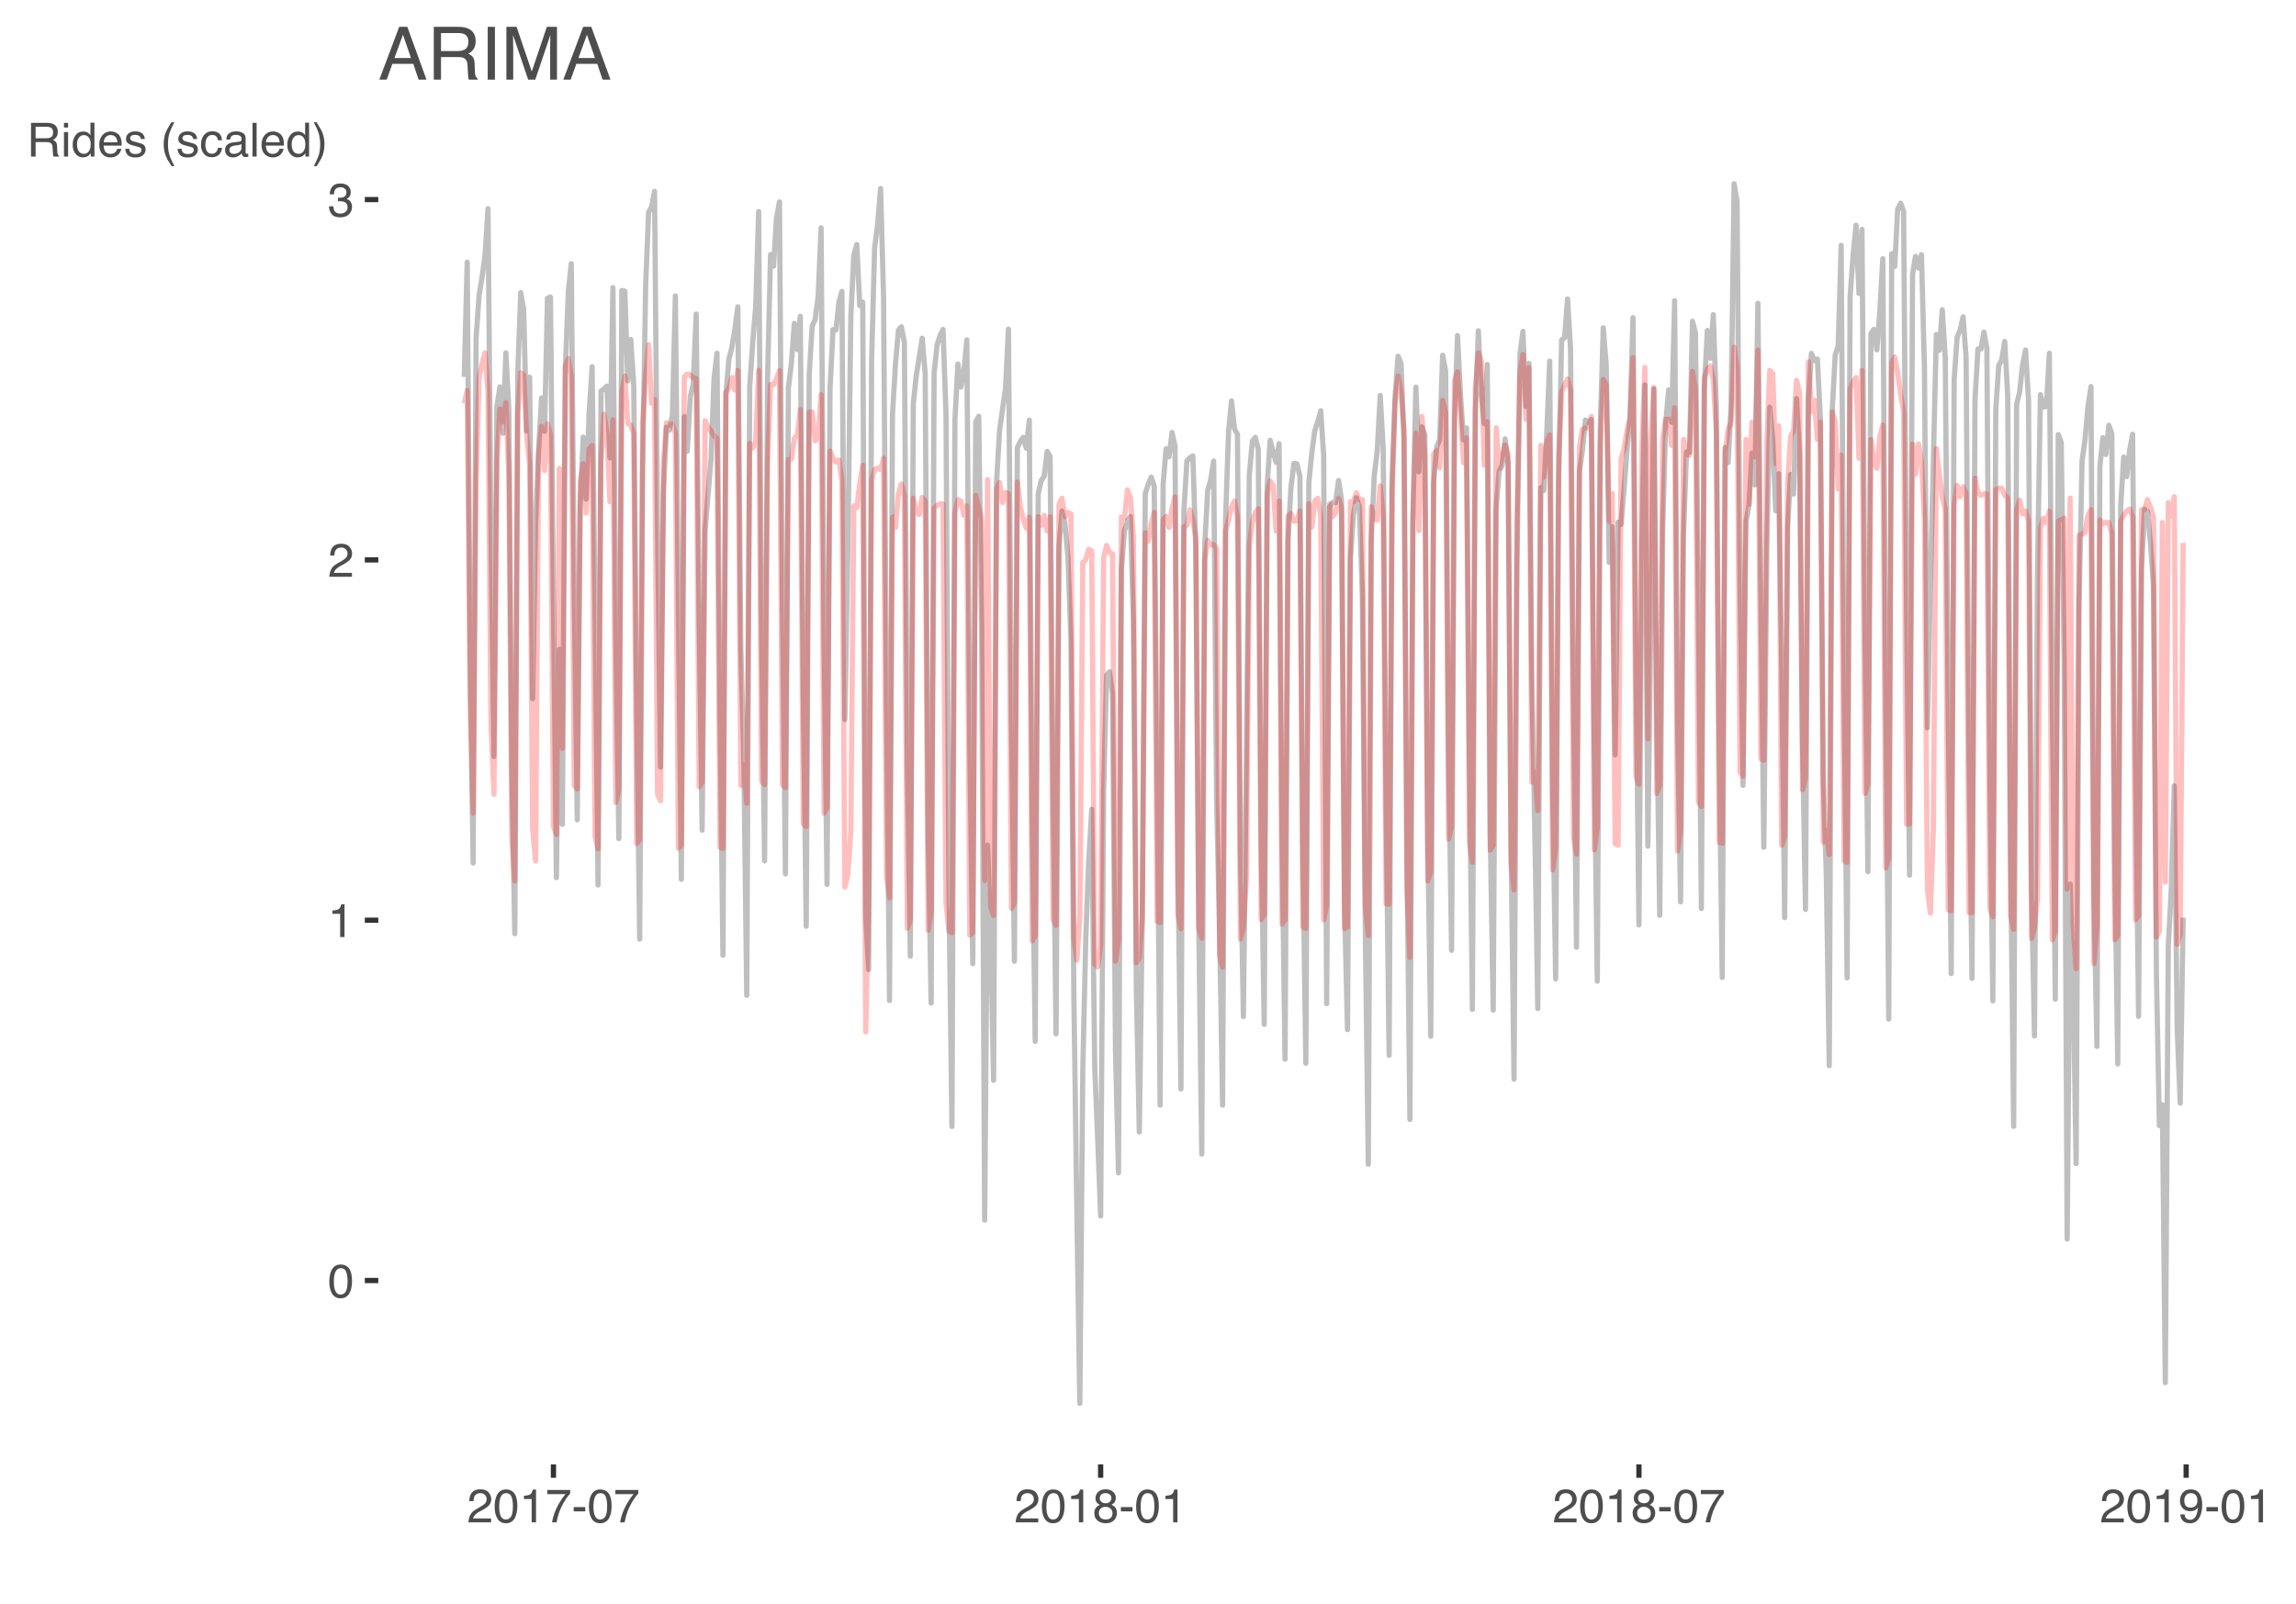 <?xml version="1.0" encoding="UTF-8"?>
<svg xmlns="http://www.w3.org/2000/svg" xmlns:xlink="http://www.w3.org/1999/xlink" width="468pt" height="327pt" viewBox="0 0 468 327" version="1.1">
<defs>
<g>
<symbol overflow="visible" id="glyph0-0">
<path style="stroke:none;" d="M 0.312 0 L 0.312 -6.875 L 5.766 -6.875 L 5.766 0 Z M 4.906 -0.859 L 4.906 -6.016 L 1.172 -6.016 L 1.172 -0.859 Z M 4.906 -0.859 "/>
</symbol>
<symbol overflow="visible" id="glyph0-1">
<path style="stroke:none;" d="M 2.594 -6.703 C 3.457 -6.703 4.086 -6.348 4.484 -5.641 C 4.773 -5.086 4.922 -4.328 4.922 -3.359 C 4.922 -2.453 4.785 -1.695 4.516 -1.094 C 4.129 -0.238 3.488 0.188 2.594 0.188 C 1.781 0.188 1.18 -0.16 0.797 -0.859 C 0.461 -1.453 0.297 -2.238 0.297 -3.219 C 0.297 -3.977 0.395 -4.633 0.594 -5.188 C 0.957 -6.195 1.625 -6.703 2.594 -6.703 Z M 2.578 -0.578 C 3.016 -0.578 3.363 -0.77 3.625 -1.156 C 3.883 -1.551 4.016 -2.273 4.016 -3.328 C 4.016 -4.086 3.922 -4.711 3.734 -5.203 C 3.547 -5.703 3.18 -5.953 2.641 -5.953 C 2.148 -5.953 1.789 -5.719 1.562 -5.25 C 1.332 -4.781 1.219 -4.094 1.219 -3.188 C 1.219 -2.5 1.289 -1.945 1.438 -1.531 C 1.656 -0.895 2.035 -0.578 2.578 -0.578 Z M 2.578 -0.578 "/>
</symbol>
<symbol overflow="visible" id="glyph0-2">
<path style="stroke:none;" d="M 0.922 -4.75 L 0.922 -5.391 C 1.523 -5.453 1.945 -5.551 2.188 -5.688 C 2.426 -5.832 2.609 -6.164 2.734 -6.688 L 3.391 -6.688 L 3.391 0 L 2.5 0 L 2.5 -4.75 Z M 0.922 -4.75 "/>
</symbol>
<symbol overflow="visible" id="glyph0-3">
<path style="stroke:none;" d="M 0.297 0 C 0.328 -0.57 0.445 -1.07 0.656 -1.5 C 0.863 -1.938 1.27 -2.328 1.875 -2.672 L 2.766 -3.188 C 3.172 -3.426 3.457 -3.629 3.625 -3.797 C 3.875 -4.055 4 -4.352 4 -4.688 C 4 -5.07 3.879 -5.379 3.641 -5.609 C 3.41 -5.836 3.102 -5.953 2.719 -5.953 C 2.133 -5.953 1.734 -5.734 1.516 -5.297 C 1.398 -5.066 1.336 -4.742 1.328 -4.328 L 0.469 -4.328 C 0.477 -4.91 0.582 -5.383 0.781 -5.75 C 1.145 -6.406 1.789 -6.734 2.719 -6.734 C 3.488 -6.734 4.051 -6.523 4.406 -6.109 C 4.758 -5.691 4.938 -5.227 4.938 -4.719 C 4.938 -4.188 4.75 -3.727 4.375 -3.344 C 4.156 -3.125 3.758 -2.852 3.188 -2.531 L 2.547 -2.188 C 2.242 -2.02 2.004 -1.859 1.828 -1.703 C 1.516 -1.43 1.316 -1.129 1.234 -0.797 L 4.906 -0.797 L 4.906 0 Z M 0.297 0 "/>
</symbol>
<symbol overflow="visible" id="glyph0-4">
<path style="stroke:none;" d="M 2.484 0.188 C 1.691 0.188 1.117 -0.031 0.766 -0.469 C 0.41 -0.906 0.234 -1.438 0.234 -2.062 L 1.109 -2.062 C 1.148 -1.625 1.234 -1.305 1.359 -1.109 C 1.578 -0.754 1.969 -0.578 2.531 -0.578 C 2.977 -0.578 3.336 -0.695 3.609 -0.938 C 3.879 -1.176 4.016 -1.484 4.016 -1.859 C 4.016 -2.316 3.867 -2.641 3.578 -2.828 C 3.297 -3.016 2.906 -3.109 2.406 -3.109 C 2.352 -3.109 2.297 -3.102 2.234 -3.094 C 2.18 -3.094 2.125 -3.094 2.062 -3.094 L 2.062 -3.844 C 2.145 -3.832 2.219 -3.82 2.281 -3.812 C 2.344 -3.812 2.406 -3.812 2.469 -3.812 C 2.789 -3.812 3.051 -3.863 3.25 -3.969 C 3.602 -4.145 3.781 -4.457 3.781 -4.906 C 3.781 -5.238 3.66 -5.492 3.422 -5.672 C 3.191 -5.859 2.914 -5.953 2.594 -5.953 C 2.031 -5.953 1.645 -5.766 1.438 -5.391 C 1.312 -5.18 1.242 -4.883 1.234 -4.5 L 0.391 -4.5 C 0.391 -5 0.492 -5.426 0.703 -5.781 C 1.047 -6.406 1.648 -6.719 2.516 -6.719 C 3.191 -6.719 3.719 -6.562 4.094 -6.25 C 4.469 -5.945 4.656 -5.508 4.656 -4.938 C 4.656 -4.52 4.547 -4.188 4.328 -3.938 C 4.191 -3.781 4.016 -3.656 3.797 -3.562 C 4.148 -3.469 4.426 -3.281 4.625 -3 C 4.82 -2.719 4.922 -2.379 4.922 -1.984 C 4.922 -1.348 4.707 -0.828 4.281 -0.422 C 3.863 -0.016 3.266 0.188 2.484 0.188 Z M 2.484 0.188 "/>
</symbol>
<symbol overflow="visible" id="glyph0-5">
<path style="stroke:none;" d="M 5.016 -6.594 L 5.016 -5.859 C 4.797 -5.648 4.508 -5.285 4.156 -4.766 C 3.801 -4.242 3.484 -3.688 3.203 -3.094 C 2.93 -2.508 2.727 -1.977 2.594 -1.5 C 2.5 -1.188 2.379 -0.688 2.234 0 L 1.312 0 C 1.52 -1.281 1.988 -2.555 2.719 -3.828 C 3.145 -4.566 3.594 -5.207 4.062 -5.75 L 0.344 -5.75 L 0.344 -6.594 Z M 5.016 -6.594 "/>
</symbol>
<symbol overflow="visible" id="glyph0-6">
<path style="stroke:none;" d="M 0.391 -3.109 L 2.75 -3.109 L 2.75 -2.234 L 0.391 -2.234 Z M 0.391 -3.109 "/>
</symbol>
<symbol overflow="visible" id="glyph0-7">
<path style="stroke:none;" d="M 2.609 -3.891 C 2.984 -3.891 3.273 -3.992 3.484 -4.203 C 3.691 -4.41 3.797 -4.66 3.797 -4.953 C 3.797 -5.203 3.691 -5.43 3.484 -5.641 C 3.285 -5.848 2.984 -5.953 2.578 -5.953 C 2.172 -5.953 1.875 -5.848 1.688 -5.641 C 1.508 -5.43 1.422 -5.188 1.422 -4.906 C 1.422 -4.594 1.535 -4.344 1.766 -4.156 C 2.004 -3.977 2.285 -3.891 2.609 -3.891 Z M 2.656 -0.578 C 3.051 -0.578 3.375 -0.68 3.625 -0.891 C 3.883 -1.098 4.016 -1.414 4.016 -1.844 C 4.016 -2.27 3.879 -2.594 3.609 -2.812 C 3.348 -3.039 3.008 -3.156 2.594 -3.156 C 2.195 -3.156 1.867 -3.039 1.609 -2.812 C 1.359 -2.582 1.234 -2.266 1.234 -1.859 C 1.234 -1.516 1.348 -1.211 1.578 -0.953 C 1.816 -0.703 2.176 -0.578 2.656 -0.578 Z M 1.469 -3.578 C 1.227 -3.672 1.039 -3.785 0.906 -3.922 C 0.664 -4.172 0.547 -4.5 0.547 -4.906 C 0.547 -5.406 0.723 -5.832 1.078 -6.188 C 1.441 -6.551 1.957 -6.734 2.625 -6.734 C 3.27 -6.734 3.773 -6.562 4.141 -6.219 C 4.504 -5.875 4.688 -5.477 4.688 -5.031 C 4.688 -4.613 4.582 -4.273 4.375 -4.016 C 4.25 -3.867 4.062 -3.723 3.812 -3.578 C 4.094 -3.453 4.312 -3.305 4.469 -3.141 C 4.77 -2.828 4.922 -2.422 4.922 -1.922 C 4.922 -1.336 4.723 -0.836 4.328 -0.422 C 3.93 -0.016 3.367 0.188 2.641 0.188 C 1.984 0.188 1.43 0.008 0.984 -0.344 C 0.535 -0.695 0.312 -1.211 0.312 -1.891 C 0.312 -2.285 0.406 -2.625 0.594 -2.906 C 0.789 -3.195 1.082 -3.422 1.469 -3.578 Z M 1.469 -3.578 "/>
</symbol>
<symbol overflow="visible" id="glyph0-8">
<path style="stroke:none;" d="M 1.281 -1.625 C 1.301 -1.156 1.477 -0.832 1.812 -0.656 C 1.988 -0.562 2.18 -0.516 2.391 -0.516 C 2.797 -0.516 3.141 -0.68 3.422 -1.016 C 3.703 -1.348 3.906 -2.031 4.031 -3.062 C 3.844 -2.77 3.609 -2.562 3.328 -2.438 C 3.055 -2.32 2.758 -2.266 2.438 -2.266 C 1.789 -2.266 1.281 -2.461 0.906 -2.859 C 0.531 -3.266 0.344 -3.785 0.344 -4.422 C 0.344 -5.023 0.523 -5.555 0.891 -6.016 C 1.266 -6.484 1.816 -6.719 2.547 -6.719 C 3.523 -6.719 4.195 -6.273 4.562 -5.391 C 4.77 -4.91 4.875 -4.305 4.875 -3.578 C 4.875 -2.754 4.75 -2.023 4.5 -1.391 C 4.094 -0.336 3.398 0.188 2.422 0.188 C 1.766 0.188 1.266 0.016 0.922 -0.328 C 0.586 -0.672 0.422 -1.102 0.422 -1.625 Z M 2.547 -3 C 2.879 -3 3.188 -3.109 3.469 -3.328 C 3.75 -3.547 3.891 -3.93 3.891 -4.484 C 3.891 -4.973 3.766 -5.336 3.516 -5.578 C 3.266 -5.828 2.945 -5.953 2.562 -5.953 C 2.145 -5.953 1.816 -5.812 1.578 -5.531 C 1.336 -5.258 1.219 -4.891 1.219 -4.422 C 1.219 -3.984 1.32 -3.633 1.531 -3.375 C 1.75 -3.125 2.086 -3 2.547 -3 Z M 2.547 -3 "/>
</symbol>
<symbol overflow="visible" id="glyph0-9">
<path style="stroke:none;" d="M 3.938 -3.734 C 4.375 -3.734 4.719 -3.816 4.969 -3.984 C 5.219 -4.16 5.344 -4.477 5.344 -4.938 C 5.344 -5.426 5.164 -5.758 4.812 -5.938 C 4.625 -6.031 4.367 -6.078 4.047 -6.078 L 1.781 -6.078 L 1.781 -3.734 Z M 0.844 -6.875 L 4.031 -6.875 C 4.551 -6.875 4.984 -6.801 5.328 -6.656 C 5.973 -6.363 6.297 -5.82 6.297 -5.031 C 6.297 -4.613 6.207 -4.273 6.031 -4.016 C 5.863 -3.754 5.629 -3.539 5.328 -3.375 C 5.598 -3.27 5.801 -3.129 5.938 -2.953 C 6.07 -2.773 6.145 -2.484 6.156 -2.078 L 6.188 -1.156 C 6.195 -0.895 6.223 -0.703 6.266 -0.578 C 6.316 -0.359 6.414 -0.219 6.562 -0.156 L 6.562 0 L 5.422 0 C 5.391 -0.062 5.363 -0.141 5.344 -0.234 C 5.32 -0.328 5.305 -0.504 5.297 -0.766 L 5.234 -1.922 C 5.211 -2.367 5.047 -2.672 4.734 -2.828 C 4.555 -2.91 4.273 -2.953 3.891 -2.953 L 1.781 -2.953 L 1.781 0 L 0.844 0 Z M 0.844 -6.875 "/>
</symbol>
<symbol overflow="visible" id="glyph0-10">
<path style="stroke:none;" d="M 0.625 -5 L 1.469 -5 L 1.469 0 L 0.625 0 Z M 0.625 -6.875 L 1.469 -6.875 L 1.469 -5.922 L 0.625 -5.922 Z M 0.625 -6.875 "/>
</symbol>
<symbol overflow="visible" id="glyph0-11">
<path style="stroke:none;" d="M 1.156 -2.453 C 1.156 -1.91 1.27 -1.457 1.5 -1.094 C 1.727 -0.738 2.094 -0.562 2.594 -0.562 C 2.977 -0.562 3.297 -0.727 3.547 -1.062 C 3.805 -1.395 3.938 -1.875 3.938 -2.5 C 3.938 -3.133 3.805 -3.602 3.547 -3.906 C 3.285 -4.219 2.961 -4.375 2.578 -4.375 C 2.148 -4.375 1.805 -4.207 1.547 -3.875 C 1.285 -3.551 1.156 -3.078 1.156 -2.453 Z M 2.422 -5.109 C 2.805 -5.109 3.129 -5.023 3.391 -4.859 C 3.535 -4.766 3.703 -4.602 3.891 -4.375 L 3.891 -6.906 L 4.703 -6.906 L 4.703 0 L 3.953 0 L 3.953 -0.703 C 3.754 -0.391 3.52 -0.164 3.25 -0.031 C 2.977 0.102 2.672 0.172 2.328 0.172 C 1.766 0.172 1.281 -0.062 0.875 -0.531 C 0.469 -1 0.266 -1.625 0.266 -2.406 C 0.266 -3.133 0.445 -3.766 0.812 -4.297 C 1.188 -4.836 1.723 -5.109 2.422 -5.109 Z M 2.422 -5.109 "/>
</symbol>
<symbol overflow="visible" id="glyph0-12">
<path style="stroke:none;" d="M 2.703 -5.125 C 3.055 -5.125 3.398 -5.039 3.734 -4.875 C 4.078 -4.707 4.332 -4.492 4.5 -4.234 C 4.676 -3.973 4.789 -3.676 4.844 -3.344 C 4.895 -3.113 4.922 -2.742 4.922 -2.234 L 1.234 -2.234 C 1.254 -1.723 1.375 -1.312 1.594 -1 C 1.82 -0.695 2.172 -0.547 2.641 -0.547 C 3.086 -0.547 3.441 -0.691 3.703 -0.984 C 3.848 -1.148 3.953 -1.348 4.016 -1.578 L 4.844 -1.578 C 4.82 -1.391 4.75 -1.18 4.625 -0.953 C 4.508 -0.734 4.375 -0.551 4.219 -0.406 C 3.957 -0.156 3.641 0.016 3.266 0.109 C 3.055 0.148 2.828 0.172 2.578 0.172 C 1.953 0.172 1.422 -0.051 0.984 -0.5 C 0.555 -0.957 0.344 -1.594 0.344 -2.406 C 0.344 -3.219 0.562 -3.875 1 -4.375 C 1.438 -4.875 2.004 -5.125 2.703 -5.125 Z M 4.047 -2.906 C 4.016 -3.27 3.938 -3.562 3.812 -3.781 C 3.582 -4.188 3.195 -4.391 2.656 -4.391 C 2.27 -4.391 1.941 -4.25 1.672 -3.969 C 1.41 -3.695 1.273 -3.344 1.266 -2.906 Z M 2.625 -5.141 Z M 2.625 -5.141 "/>
</symbol>
<symbol overflow="visible" id="glyph0-13">
<path style="stroke:none;" d="M 1.125 -1.578 C 1.145 -1.297 1.211 -1.078 1.328 -0.922 C 1.547 -0.648 1.914 -0.516 2.438 -0.516 C 2.75 -0.516 3.02 -0.582 3.25 -0.719 C 3.488 -0.852 3.609 -1.066 3.609 -1.359 C 3.609 -1.566 3.516 -1.727 3.328 -1.844 C 3.203 -1.914 2.961 -1.992 2.609 -2.078 L 1.938 -2.25 C 1.508 -2.352 1.195 -2.473 1 -2.609 C 0.633 -2.836 0.453 -3.156 0.453 -3.562 C 0.453 -4.031 0.617 -4.41 0.953 -4.703 C 1.297 -4.992 1.758 -5.141 2.344 -5.141 C 3.094 -5.141 3.641 -4.922 3.984 -4.484 C 4.191 -4.203 4.289 -3.898 4.281 -3.578 L 3.484 -3.578 C 3.473 -3.766 3.406 -3.938 3.281 -4.094 C 3.094 -4.312 2.758 -4.422 2.281 -4.422 C 1.957 -4.422 1.711 -4.359 1.547 -4.234 C 1.391 -4.117 1.312 -3.961 1.312 -3.766 C 1.312 -3.547 1.414 -3.367 1.625 -3.234 C 1.75 -3.16 1.938 -3.094 2.188 -3.031 L 2.734 -2.891 C 3.348 -2.742 3.754 -2.602 3.953 -2.469 C 4.285 -2.25 4.453 -1.91 4.453 -1.453 C 4.453 -1.004 4.281 -0.617 3.938 -0.297 C 3.602 0.023 3.086 0.188 2.391 0.188 C 1.648 0.188 1.125 0.02 0.812 -0.312 C 0.5 -0.656 0.332 -1.078 0.312 -1.578 Z M 2.359 -5.141 Z M 2.359 -5.141 "/>
</symbol>
<symbol overflow="visible" id="glyph0-14">
<path style="stroke:none;" d=""/>
</symbol>
<symbol overflow="visible" id="glyph0-15">
<path style="stroke:none;" d="M 2.844 -7 C 2.352 -6.039 2.035 -5.336 1.891 -4.891 C 1.66 -4.203 1.547 -3.41 1.547 -2.516 C 1.547 -1.609 1.676 -0.781 1.938 -0.031 C 2.094 0.426 2.398 1.086 2.859 1.953 L 2.281 1.953 C 1.832 1.242 1.551 0.789 1.438 0.594 C 1.332 0.395 1.211 0.129 1.078 -0.203 C 0.898 -0.672 0.781 -1.164 0.719 -1.688 C 0.688 -1.957 0.672 -2.219 0.672 -2.469 C 0.672 -3.383 0.812 -4.207 1.094 -4.938 C 1.281 -5.395 1.664 -6.082 2.25 -7 Z M 2.844 -7 "/>
</symbol>
<symbol overflow="visible" id="glyph0-16">
<path style="stroke:none;" d="M 2.547 -5.156 C 3.117 -5.156 3.582 -5.02 3.938 -4.75 C 4.289 -4.477 4.504 -4.004 4.578 -3.328 L 3.75 -3.328 C 3.695 -3.641 3.582 -3.895 3.406 -4.094 C 3.227 -4.301 2.941 -4.406 2.547 -4.406 C 2.016 -4.406 1.633 -4.145 1.406 -3.625 C 1.25 -3.281 1.172 -2.859 1.172 -2.359 C 1.172 -1.859 1.273 -1.438 1.484 -1.094 C 1.703 -0.75 2.039 -0.578 2.5 -0.578 C 2.844 -0.578 3.117 -0.68 3.328 -0.891 C 3.535 -1.109 3.676 -1.406 3.75 -1.781 L 4.578 -1.781 C 4.484 -1.113 4.25 -0.625 3.875 -0.312 C 3.5 -0.008 3.02 0.141 2.438 0.141 C 1.781 0.141 1.254 -0.098 0.859 -0.578 C 0.473 -1.055 0.281 -1.656 0.281 -2.375 C 0.281 -3.25 0.492 -3.93 0.922 -4.422 C 1.348 -4.91 1.891 -5.156 2.547 -5.156 Z M 2.422 -5.141 Z M 2.422 -5.141 "/>
</symbol>
<symbol overflow="visible" id="glyph0-17">
<path style="stroke:none;" d="M 1.266 -1.328 C 1.266 -1.086 1.352 -0.895 1.531 -0.75 C 1.707 -0.613 1.922 -0.547 2.172 -0.547 C 2.461 -0.547 2.75 -0.613 3.031 -0.75 C 3.5 -0.977 3.734 -1.352 3.734 -1.875 L 3.734 -2.547 C 3.629 -2.484 3.492 -2.43 3.328 -2.391 C 3.172 -2.348 3.016 -2.316 2.859 -2.297 L 2.344 -2.234 C 2.039 -2.191 1.812 -2.125 1.656 -2.031 C 1.395 -1.883 1.266 -1.648 1.266 -1.328 Z M 3.312 -3.047 C 3.5 -3.066 3.629 -3.145 3.703 -3.281 C 3.734 -3.352 3.75 -3.461 3.75 -3.609 C 3.75 -3.891 3.645 -4.094 3.438 -4.219 C 3.238 -4.352 2.945 -4.422 2.562 -4.422 C 2.125 -4.422 1.812 -4.305 1.625 -4.078 C 1.52 -3.941 1.453 -3.742 1.422 -3.484 L 0.641 -3.484 C 0.66 -4.098 0.863 -4.523 1.25 -4.766 C 1.633 -5.016 2.078 -5.141 2.578 -5.141 C 3.172 -5.141 3.656 -5.023 4.031 -4.797 C 4.395 -4.578 4.578 -4.227 4.578 -3.75 L 4.578 -0.859 C 4.578 -0.773 4.594 -0.707 4.625 -0.656 C 4.664 -0.602 4.742 -0.578 4.859 -0.578 C 4.891 -0.578 4.926 -0.578 4.969 -0.578 C 5.02 -0.578 5.07 -0.582 5.125 -0.594 L 5.125 0.016 C 5 0.055 4.898 0.082 4.828 0.094 C 4.766 0.102 4.672 0.109 4.547 0.109 C 4.254 0.109 4.047 0.004 3.922 -0.203 C 3.848 -0.305 3.797 -0.461 3.766 -0.672 C 3.598 -0.441 3.352 -0.242 3.031 -0.078 C 2.707 0.086 2.352 0.172 1.969 0.172 C 1.5 0.172 1.117 0.031 0.828 -0.25 C 0.535 -0.531 0.391 -0.883 0.391 -1.312 C 0.391 -1.781 0.531 -2.141 0.812 -2.391 C 1.102 -2.648 1.488 -2.812 1.969 -2.875 Z M 2.609 -5.141 Z M 2.609 -5.141 "/>
</symbol>
<symbol overflow="visible" id="glyph0-18">
<path style="stroke:none;" d="M 0.641 -6.875 L 1.484 -6.875 L 1.484 0 L 0.641 0 Z M 0.641 -6.875 "/>
</symbol>
<symbol overflow="visible" id="glyph0-19">
<path style="stroke:none;" d="M 0.328 1.953 C 0.828 0.984 1.148 0.281 1.297 -0.156 C 1.516 -0.832 1.625 -1.617 1.625 -2.516 C 1.625 -3.422 1.492 -4.25 1.234 -5 C 1.078 -5.457 0.77 -6.125 0.312 -7 L 0.891 -7 C 1.367 -6.227 1.656 -5.75 1.75 -5.562 C 1.852 -5.383 1.969 -5.141 2.094 -4.828 C 2.238 -4.441 2.344 -4.055 2.406 -3.672 C 2.469 -3.285 2.5 -2.922 2.5 -2.578 C 2.5 -1.648 2.352 -0.82 2.062 -0.094 C 1.883 0.363 1.504 1.047 0.922 1.953 Z M 0.328 1.953 "/>
</symbol>
<symbol overflow="visible" id="glyph1-0">
<path style="stroke:none;" d="M 0.484 0 L 0.484 -10.766 L 9.031 -10.766 L 9.031 0 Z M 7.672 -1.344 L 7.672 -9.406 L 1.828 -9.406 L 1.828 -1.344 Z M 7.672 -1.344 "/>
</symbol>
<symbol overflow="visible" id="glyph1-1">
<path style="stroke:none;" d="M 6.672 -4.406 L 5.031 -9.156 L 3.297 -4.406 Z M 4.266 -10.766 L 5.922 -10.766 L 9.828 0 L 8.219 0 L 7.141 -3.219 L 2.875 -3.219 L 1.719 0 L 0.219 0 Z M 4.266 -10.766 "/>
</symbol>
<symbol overflow="visible" id="glyph1-2">
<path style="stroke:none;" d="M 6.141 -5.828 C 6.828 -5.828 7.367 -5.961 7.766 -6.234 C 8.16 -6.516 8.359 -7.008 8.359 -7.719 C 8.359 -8.488 8.082 -9.008 7.531 -9.281 C 7.227 -9.426 6.828 -9.5 6.328 -9.5 L 2.781 -9.5 L 2.781 -5.828 Z M 1.312 -10.766 L 6.297 -10.766 C 7.117 -10.766 7.797 -10.645 8.328 -10.406 C 9.336 -9.945 9.844 -9.098 9.844 -7.859 C 9.844 -7.211 9.707 -6.68 9.438 -6.266 C 9.176 -5.859 8.805 -5.531 8.328 -5.281 C 8.742 -5.113 9.055 -4.891 9.266 -4.609 C 9.484 -4.336 9.602 -3.891 9.625 -3.266 L 9.688 -1.812 C 9.695 -1.406 9.727 -1.102 9.781 -0.906 C 9.875 -0.562 10.031 -0.336 10.25 -0.234 L 10.25 0 L 8.469 0 C 8.414 -0.094 8.375 -0.211 8.344 -0.359 C 8.32 -0.504 8.301 -0.785 8.281 -1.203 L 8.188 -3 C 8.156 -3.707 7.895 -4.18 7.406 -4.422 C 7.125 -4.547 6.688 -4.609 6.094 -4.609 L 2.781 -4.609 L 2.781 0 L 1.312 0 Z M 1.312 -10.766 "/>
</symbol>
<symbol overflow="visible" id="glyph1-3">
<path style="stroke:none;" d="M 1.469 -10.766 L 2.938 -10.766 L 2.938 0 L 1.469 0 Z M 1.469 -10.766 "/>
</symbol>
<symbol overflow="visible" id="glyph1-4">
<path style="stroke:none;" d="M 1.109 -10.766 L 3.188 -10.766 L 6.281 -1.656 L 9.359 -10.766 L 11.422 -10.766 L 11.422 0 L 10.031 0 L 10.031 -6.344 C 10.031 -6.57 10.035 -6.938 10.047 -7.438 C 10.055 -7.945 10.062 -8.492 10.062 -9.078 L 7 0 L 5.547 0 L 2.469 -9.078 L 2.469 -8.75 C 2.469 -8.477 2.473 -8.07 2.484 -7.531 C 2.492 -7 2.5 -6.602 2.5 -6.344 L 2.5 0 L 1.109 0 Z M 1.109 -10.766 "/>
</symbol>
</g>
</defs>
<g id="surface84">
<path style="fill:none;stroke-width:1.067;stroke-linecap:butt;stroke-linejoin:round;stroke:rgb(0%,0%,0%);stroke-opacity:0.251;stroke-miterlimit:10;" d="M 94.625 76.844 L 95.23 53.438 L 95.836 134.105 L 96.441 175.949 L 97.047 68.836 L 97.656 60.195 L 98.262 56.496 L 98.867 52.102 L 99.473 42.551 L 100.078 108.766 L 100.684 154.238 L 101.293 82.824 L 101.898 78.895 L 102.504 88.336 L 103.109 71.941 L 103.715 83.512 L 104.324 156.391 L 104.93 190.387 L 105.535 76.129 L 106.141 59.672 L 106.746 63.172 L 107.355 87.883 L 107.961 76.91 L 108.566 142.453 L 109.172 106.801 L 109.777 91.914 L 110.383 81.137 L 110.992 87.941 L 111.598 60.801 L 112.203 60.547 L 112.809 122.305 L 113.414 178.934 L 114.023 132.383 L 114.629 168.074 L 115.234 75.309 L 115.84 59.43 L 116.445 53.762 L 117.051 120.16 L 117.66 167.137 L 118.266 103.43 L 118.871 89.125 L 119.477 101.734 L 120.082 84.277 L 120.691 74.762 L 121.297 125.102 L 121.902 180.43 L 122.508 79.75 L 123.113 79.324 L 123.723 78.715 L 124.328 93.363 L 124.934 58.645 L 125.539 131.629 L 126.145 170.977 L 126.75 59.223 L 127.359 59.359 L 127.965 77.648 L 128.57 69.215 L 129.176 78.566 L 129.781 145.391 L 130.391 191.473 L 130.996 95.191 L 131.602 58.277 L 132.207 43.242 L 132.812 42.246 L 133.418 39.016 L 134.027 108.18 L 134.633 156.391 L 135.238 100.363 L 135.844 87.094 L 136.449 87.738 L 137.059 84.555 L 137.664 60.344 L 138.27 122.395 L 138.875 179.277 L 139.48 84.938 L 140.086 92.016 L 140.695 80.945 L 141.301 78.254 L 141.906 64.031 L 142.512 126.125 L 143.117 169.25 L 143.727 108.156 L 144.332 100.742 L 144.938 93.465 L 145.543 77.199 L 146.148 72.012 L 146.758 145.754 L 147.363 194.758 L 147.969 80.402 L 148.574 73.234 L 149.18 70.852 L 149.785 67.172 L 150.395 62.562 L 151 132.148 L 151.605 153.863 L 152.211 202.941 L 152.816 78.781 L 153.426 69.91 L 154.031 62.57 L 154.637 43.145 L 155.242 130.691 L 155.848 175.531 L 156.453 76.879 L 157.062 51.91 L 157.668 54.277 L 158.273 44.504 L 158.879 41.172 L 159.484 123.715 L 160.094 178.172 L 160.699 79.082 L 161.305 74.172 L 161.91 65.945 L 162.516 71.277 L 163.125 64.48 L 163.73 141.043 L 164.336 188.855 L 164.941 76.48 L 165.547 66.496 L 166.152 65.195 L 166.762 60.418 L 167.367 46.461 L 167.973 131.625 L 168.578 180.297 L 169.184 79.312 L 169.793 67.195 L 170.398 67.281 L 171.004 61.559 L 171.609 59.422 L 172.215 146.727 L 172.82 111.969 L 173.43 64.539 L 174.035 52.043 L 174.641 49.855 L 175.246 62.309 L 175.852 61.605 L 176.461 186.727 L 177.066 197.711 L 177.672 73.145 L 178.277 50.5 L 178.883 45.852 L 179.492 38.418 L 180.098 60.438 L 180.703 143.176 L 181.309 203.996 L 181.914 84.66 L 182.52 74.352 L 183.129 67.305 L 183.734 66.625 L 184.34 69.859 L 184.945 155.016 L 185.551 194.965 L 186.16 82.32 L 186.766 76.57 L 187.371 72.793 L 187.977 68.949 L 188.582 76.215 L 189.188 170.242 L 189.797 204.5 L 190.402 76.004 L 191.008 70.348 L 191.613 68.406 L 192.219 67.172 L 192.828 84.508 L 193.434 182.117 L 194.039 229.688 L 194.645 85.688 L 195.25 74.223 L 195.855 78.926 L 196.465 75.848 L 197.07 69.293 L 197.676 152.012 L 198.281 196.488 L 198.887 86.039 L 199.496 84.867 L 200.102 128.234 L 200.707 248.77 L 201.312 172.289 L 201.918 190.598 L 202.527 220.266 L 203.133 98.262 L 203.738 87.855 L 204.344 83.473 L 204.949 79.281 L 205.555 67.105 L 206.164 146.195 L 206.77 195.98 L 207.375 91.27 L 207.98 89.992 L 208.586 89.172 L 209.195 91.379 L 209.801 85.668 L 210.406 168.398 L 211.012 212.328 L 211.617 100.719 L 212.223 98 L 212.832 97.137 L 213.438 92.02 L 214.043 93.023 L 214.648 160.508 L 215.254 210.793 L 215.863 111.414 L 216.469 104.227 L 217.074 106.754 L 217.68 113.551 L 218.285 130.312 L 218.895 203.469 L 219.5 247.066 L 220.105 286.137 L 220.711 217.969 L 221.316 191.375 L 221.922 175.391 L 222.531 165.023 L 223.137 217.547 L 223.742 232.082 L 224.348 247.93 L 224.953 161.422 L 225.562 137.664 L 226.168 136.961 L 226.773 141.52 L 227.379 214.32 L 227.984 239.125 L 228.59 116.078 L 229.199 108.258 L 229.805 106.254 L 230.41 105.328 L 231.016 125.988 L 231.621 201.523 L 232.23 230.793 L 232.836 186.758 L 233.441 100.668 L 234.047 98.688 L 234.652 97.281 L 235.262 99.133 L 235.867 157.5 L 236.473 225.332 L 237.078 98.859 L 237.684 91.496 L 238.289 93.117 L 238.898 88.172 L 239.504 90.922 L 240.109 177.727 L 240.715 222.023 L 241.32 104.133 L 241.93 94 L 242.535 93.332 L 243.141 92.965 L 243.746 111.602 L 244.352 188.73 L 244.957 235.312 L 245.566 111.047 L 246.172 99.988 L 246.777 97.879 L 247.383 94.008 L 247.988 163.109 L 248.598 189.996 L 249.203 225.328 L 249.809 105.887 L 250.414 88.152 L 251.02 81.75 L 251.625 87.418 L 252.234 88.555 L 252.84 173.32 L 253.445 207.277 L 254.051 154.023 L 254.656 96.793 L 255.266 89.945 L 255.871 89.172 L 256.477 91.598 L 257.082 172.258 L 257.688 208.844 L 258.297 98.93 L 258.902 89.777 L 259.508 92.18 L 260.113 94.281 L 260.719 90.465 L 261.324 171.219 L 261.934 215.957 L 262.539 110.305 L 263.145 99.242 L 263.75 94.496 L 264.355 94.566 L 264.965 97.121 L 265.57 175.398 L 266.176 216.789 L 266.781 98.484 L 267.387 92.402 L 267.992 87.828 L 268.602 86.012 L 269.207 83.746 L 269.812 92.98 L 270.418 204.629 L 271.023 103.336 L 271.633 102.438 L 272.238 102.484 L 272.844 97.965 L 273.449 101.945 L 274.055 184.141 L 274.664 209.941 L 275.27 113.641 L 275.875 104.949 L 276.48 101.473 L 277.086 103.316 L 277.691 121.453 L 278.301 190.543 L 278.906 237.383 L 279.512 110.121 L 280.117 96.957 L 280.723 91.984 L 281.332 80.641 L 281.938 91.371 L 282.543 165.5 L 283.148 215.156 L 283.754 97.922 L 284.359 80.934 L 284.969 72.633 L 285.574 74.062 L 286.18 89.656 L 286.785 175.266 L 287.391 228.25 L 288 104.902 L 288.605 78.941 L 289.211 96.188 L 289.816 87.027 L 290.422 88.547 L 291.027 171.434 L 291.637 211.285 L 292.242 98.336 L 292.848 91.16 L 293.453 89.578 L 294.059 72.441 L 294.668 75.648 L 295.273 153.762 L 295.879 193.758 L 296.484 85.488 L 297.09 68.426 L 297.699 80.527 L 298.305 89.699 L 298.91 87.25 L 299.516 155.023 L 300.121 205.801 L 300.727 84.043 L 301.336 67.438 L 301.941 80.574 L 302.547 86.371 L 303.152 74.316 L 303.758 169.992 L 304.367 205.957 L 304.973 103.559 L 305.578 96.078 L 306.184 94.863 L 306.789 89.484 L 307.395 94.586 L 308.004 172.41 L 308.609 220.039 L 309.215 114.41 L 309.82 72.117 L 310.426 67.562 L 311.035 82.879 L 311.641 74.09 L 312.246 138.793 L 312.852 169.883 L 313.457 205.629 L 314.066 99.426 L 314.672 100.027 L 315.277 88.391 L 315.883 73.617 L 316.488 161.383 L 317.094 199.582 L 317.703 98.559 L 318.309 69.324 L 318.914 68.875 L 319.52 60.957 L 320.125 71.098 L 320.734 142.398 L 321.34 193.137 L 321.945 95.98 L 322.551 91.809 L 323.156 85.633 L 323.762 86.137 L 324.371 85.539 L 324.977 153.992 L 325.582 200.059 L 326.188 87.27 L 326.793 66.848 L 327.402 74.426 L 328.008 114.672 L 328.613 107.418 L 329.219 153.887 L 329.824 106.465 L 330.434 106.938 L 331.039 99.672 L 331.645 91.562 L 332.25 85.605 L 332.855 64.77 L 333.461 135.355 L 334.07 188.586 L 334.676 110.57 L 335.281 78.473 L 335.887 172.52 L 336.492 125.746 L 337.102 79.305 L 337.707 146.41 L 338.312 186.617 L 338.918 107.848 L 339.523 86.156 L 340.129 79.504 L 340.738 86.09 L 341.344 61.324 L 341.949 147.258 L 342.555 183.879 L 343.16 108.988 L 343.77 92.156 L 344.375 92.215 L 344.98 65.504 L 345.586 67.879 L 346.191 123.02 L 346.797 185.246 L 347.406 79.176 L 348.012 67.383 L 348.617 73.023 L 349.223 64.16 L 349.828 82.398 L 350.438 154 L 351.043 199.281 L 351.648 91.273 L 352.254 94.32 L 352.859 82.578 L 353.469 37.469 L 354.074 41.168 L 354.68 119.203 L 355.285 160.125 L 355.891 106.383 L 356.496 103.031 L 357.105 92.352 L 357.711 98.875 L 358.316 61.848 L 358.922 121.953 L 359.527 172.746 L 360.137 111.734 L 360.742 83.02 L 361.348 89.609 L 361.953 104.148 L 362.559 96.602 L 363.164 135.566 L 363.773 187.113 L 364.379 107.469 L 364.984 96.719 L 365.59 100.727 L 366.195 81.266 L 366.805 92.426 L 367.41 151.238 L 368.016 185.418 L 368.621 81.441 L 369.227 72.055 L 369.836 73.508 L 370.441 73.219 L 371.047 85.242 L 371.652 158.828 L 372.258 178.383 L 372.863 217.27 L 373.473 83.691 L 374.078 72.352 L 374.684 70.535 L 375.289 50.023 L 375.895 140.633 L 376.504 199.375 L 377.109 60.527 L 377.715 52.086 L 378.32 45.918 L 378.926 59.82 L 379.531 46.758 L 380.141 128.254 L 380.746 177.723 L 381.352 68.039 L 381.957 67.152 L 382.562 71.336 L 383.172 63.492 L 383.777 52.742 L 384.383 143.098 L 384.988 207.773 L 385.594 51.719 L 386.203 54.312 L 386.809 42.625 L 387.414 41.43 L 388.02 43.145 L 388.625 124.34 L 389.23 178.441 L 389.84 55.969 L 390.445 52.273 L 391.051 54.629 L 391.656 51.922 L 392.262 74.828 L 392.871 148.379 L 393.477 119.242 L 394.082 94.004 L 394.688 68.211 L 395.293 71.438 L 395.898 63.148 L 396.508 73.082 L 397.113 143.906 L 397.719 198.512 L 398.324 77.359 L 398.93 68.703 L 399.539 67.34 L 400.145 64.602 L 400.75 72.824 L 401.355 153.605 L 401.961 199.469 L 402.566 81.492 L 403.176 71.141 L 403.781 71.152 L 404.387 67.711 L 404.992 71.051 L 405.598 157.359 L 406.207 204.074 L 406.812 83.344 L 407.418 74.477 L 408.023 73.387 L 408.629 69.617 L 409.238 80.688 L 409.844 175.77 L 410.449 229.637 L 411.055 82.422 L 411.66 79.969 L 412.266 74.391 L 412.875 71.375 L 413.48 81.48 L 414.086 180.742 L 414.691 211.223 L 415.297 116.781 L 415.906 80.477 L 416.512 83.023 L 417.117 82.855 L 417.723 72.02 L 418.328 141.762 L 418.934 203.703 L 419.543 88.602 L 420.148 90.168 L 420.754 135.211 L 421.359 252.629 L 421.965 180.25 L 422.574 199.219 L 423.18 237.266 L 423.785 122.867 L 424.391 93.984 L 424.996 89.641 L 425.605 82.906 L 426.211 78.809 L 426.816 183.117 L 427.422 213.348 L 428.027 95.121 L 428.633 89.242 L 429.242 92.664 L 429.848 86.703 L 430.453 88.434 L 431.059 175.074 L 431.664 216.926 L 432.273 103.137 L 432.879 93.195 L 433.484 97.176 L 434.09 91.812 L 434.695 88.543 L 435.301 156.824 L 435.91 207.211 L 436.516 116.012 L 437.121 103.836 L 437.727 104.266 L 438.332 110.723 L 438.941 119.426 L 439.547 198.582 L 440.152 229.504 L 440.758 225.227 L 441.363 281.91 L 441.969 192.961 L 442.578 181.215 L 443.184 160.234 L 443.789 209.805 L 444.395 224.914 L 445 187.09 "/>
<path style="fill:none;stroke-width:1.067;stroke-linecap:butt;stroke-linejoin:round;stroke:rgb(100%,0%,0%);stroke-opacity:0.251;stroke-miterlimit:10;" d="M 94.625 82.262 L 95.23 79.621 L 95.836 143.402 L 96.441 165.801 L 97.047 97.898 L 97.656 76.984 L 98.262 74.195 L 98.867 71.926 L 99.473 79.973 L 100.078 147.793 L 100.684 161.945 L 101.293 94.078 L 101.898 83.375 L 102.504 85.961 L 103.109 82.066 L 103.715 96.562 L 104.324 170.855 L 104.93 179.613 L 105.535 84.199 L 106.141 75.984 L 106.746 76.512 L 107.355 88.945 L 107.961 94.68 L 108.566 168.934 L 109.172 175.523 L 109.777 92.859 L 110.383 86.887 L 110.992 95.941 L 111.598 86.414 L 112.203 88.754 L 112.809 168.473 L 113.414 170.168 L 114.023 95.48 L 114.629 152.555 L 115.234 74.723 L 115.84 73.125 L 116.445 76.672 L 117.051 160.191 L 117.66 160.855 L 118.266 98.137 L 118.871 94.555 L 119.477 104.598 L 120.082 91.52 L 120.691 90.816 L 121.297 170.613 L 121.902 173.059 L 122.508 94.051 L 123.113 84.441 L 123.723 88.488 L 124.328 102.305 L 124.934 85.598 L 125.539 163.59 L 126.145 160.965 L 126.75 79.883 L 127.359 76.641 L 127.965 86.312 L 128.57 86.711 L 129.176 88.438 L 129.781 171.988 L 130.391 171.219 L 130.996 86.156 L 131.602 76.566 L 132.207 70.246 L 132.812 82.238 L 133.418 81.477 L 134.027 161.926 L 134.633 163.258 L 135.238 94.246 L 135.844 86.207 L 136.449 86.699 L 137.059 86.441 L 137.664 88.41 L 138.27 172.918 L 138.875 172.352 L 139.48 76.836 L 140.086 76.277 L 140.695 76.422 L 141.301 77.012 L 141.906 77.176 L 142.512 160.41 L 143.117 159.449 L 143.727 85.801 L 144.332 87.012 L 144.938 87.855 L 145.543 88.918 L 146.148 89.422 L 146.758 172.777 L 147.363 172.988 L 147.969 80.082 L 148.574 79.145 L 149.18 76.996 L 149.785 79.539 L 150.395 75.547 L 151 160.117 L 151.605 155.879 L 152.211 163.785 L 152.816 90.41 L 153.426 91.34 L 154.031 90.117 L 154.637 75.516 L 155.242 159.309 L 155.848 159.953 L 156.453 94.324 L 157.062 78.402 L 157.668 78.441 L 158.273 77.234 L 158.879 75.562 L 159.484 159.973 L 160.094 160.598 L 160.699 93.73 L 161.305 93.594 L 161.91 89.355 L 162.516 88.742 L 163.125 83.488 L 163.73 167.926 L 164.336 168.539 L 164.941 84.051 L 165.547 84.027 L 166.152 89.871 L 166.762 89.266 L 167.367 80.488 L 167.973 165.82 L 168.578 164.676 L 169.184 91.973 L 169.793 93.414 L 170.398 94.219 L 171.004 93.773 L 171.609 98.113 L 172.215 180.852 L 172.82 178.215 L 173.43 169.344 L 174.035 103.125 L 174.641 103.496 L 175.246 98.66 L 175.852 94.891 L 176.461 210.383 L 177.066 182.496 L 177.672 97.797 L 178.277 95.75 L 178.883 95.465 L 179.492 95.746 L 180.098 93.43 L 180.703 178.496 L 181.309 183.074 L 181.914 105.414 L 182.52 107.531 L 183.129 100.707 L 183.734 98.66 L 184.34 101 L 184.945 189.277 L 185.551 187.531 L 186.16 101.582 L 186.766 104.488 L 187.371 104.902 L 187.977 101.422 L 188.582 102.164 L 189.188 189.648 L 189.797 185.922 L 190.402 103.617 L 191.008 103.035 L 191.613 102.746 L 192.219 102.742 L 192.828 184.199 L 193.434 189.859 L 194.039 190.172 L 194.645 104.492 L 195.25 101.867 L 195.855 102.16 L 196.465 105.074 L 197.07 103.121 L 197.676 190.645 L 198.281 190.152 L 198.887 100.996 L 199.496 103.461 L 200.102 105.949 L 200.707 179.535 L 201.312 97.793 L 201.918 184.91 L 202.527 186.66 L 203.133 99.539 L 203.738 98.375 L 204.344 102.453 L 204.949 100.414 L 205.555 100.707 L 206.164 185.203 L 206.77 184.035 L 207.375 98.305 L 207.98 103.324 L 208.586 105.949 L 209.195 107.695 L 209.801 105.434 L 210.406 191.816 L 211.012 190.734 L 211.617 105.332 L 212.223 107.113 L 212.832 105.074 L 213.438 108.277 L 214.043 105.367 L 214.648 187.531 L 215.254 188.695 L 215.863 102.812 L 216.469 101.578 L 217.074 105.367 L 217.68 104.492 L 218.285 104.781 L 218.895 191.32 L 219.5 195.754 L 220.105 186.887 L 220.711 114.688 L 221.316 114.105 L 221.922 111.98 L 222.531 112.32 L 223.137 196.562 L 223.742 197.145 L 224.348 192.645 L 224.953 113.812 L 225.562 111.191 L 226.168 112.648 L 226.773 112.938 L 227.379 195.98 L 227.984 191.523 L 228.59 105.367 L 229.199 105.656 L 229.805 99.898 L 230.41 101.422 L 231.016 109.445 L 231.621 196.27 L 232.23 195.363 L 232.836 186.902 L 233.441 108.637 L 234.047 110.316 L 234.652 106.82 L 235.262 104.492 L 235.867 187.824 L 236.473 188.113 L 237.078 105.957 L 237.684 105.262 L 238.289 107.543 L 238.898 103.617 L 239.504 101.289 L 240.109 186.367 L 240.715 189.348 L 241.32 107.406 L 241.93 107.113 L 242.535 103.91 L 243.141 105.949 L 243.746 109.734 L 244.352 189.195 L 244.957 191.285 L 245.566 114.152 L 246.172 110.164 L 246.777 111.07 L 247.383 111.051 L 247.988 111.891 L 248.598 194.863 L 249.203 197.191 L 249.809 108.277 L 250.414 105.949 L 251.02 103.328 L 251.625 102.16 L 252.234 105.367 L 252.84 191.488 L 253.445 189.125 L 254.051 179.016 L 254.656 111.293 L 255.266 106.512 L 255.871 104.492 L 256.477 103.738 L 257.082 187.461 L 257.688 186.434 L 258.297 100.703 L 258.902 98.082 L 259.508 98.957 L 260.113 108.289 L 260.719 102.16 L 261.324 188.406 L 261.934 187.531 L 262.539 105.246 L 263.145 104.68 L 263.75 106.238 L 264.355 106.238 L 264.965 104.199 L 265.57 188.988 L 266.176 189.281 L 266.781 102.742 L 267.387 107.453 L 267.992 102.16 L 268.602 101.578 L 269.207 105.074 L 269.812 187.531 L 270.418 184.328 L 271.023 102.742 L 271.633 105.367 L 272.238 104.492 L 272.844 101.578 L 273.449 103.617 L 274.055 189.281 L 274.664 188.988 L 275.27 102.281 L 275.875 102.312 L 276.48 100.48 L 277.086 101.922 L 277.691 101.871 L 278.301 184.652 L 278.906 190.734 L 279.512 103.328 L 280.117 105.859 L 280.723 106.016 L 281.332 99.082 L 281.938 105.074 L 282.543 184.262 L 283.148 184.332 L 283.754 100.363 L 284.359 82.148 L 284.969 76.668 L 285.574 79.797 L 286.18 87.645 L 286.785 180.855 L 287.391 195.219 L 288 106.016 L 288.605 88.332 L 289.211 108.172 L 289.816 84.902 L 290.422 93.066 L 291.027 179.602 L 291.637 177.562 L 292.242 92.484 L 292.848 91.902 L 293.453 95.398 L 294.059 81.633 L 294.668 84.098 L 295.273 171.082 L 295.879 168.457 L 296.484 77.555 L 297.09 75.805 L 297.699 84.844 L 298.305 94.348 L 298.91 89.281 L 299.516 171.738 L 300.121 175.816 L 300.727 79.012 L 301.336 71.953 L 301.941 73.668 L 302.547 94.879 L 303.152 85.984 L 303.758 173.34 L 304.367 172.359 L 304.973 87.223 L 305.578 95.461 L 306.184 93.133 L 306.789 90.738 L 307.395 92.586 L 308.004 175.66 L 308.609 181.453 L 309.215 105.609 L 309.82 76.031 L 310.426 72.246 L 311.035 85.492 L 311.641 74.934 L 312.246 159.43 L 312.852 157.391 L 313.457 165.262 L 314.066 90.801 L 314.672 97.254 L 315.277 90.219 L 315.883 88.699 L 316.488 177.355 L 317.094 172.902 L 317.703 92.84 L 318.309 79.953 L 318.914 78.531 L 319.52 77.262 L 320.125 79.594 L 320.734 170.727 L 321.34 174.137 L 321.945 91.129 L 322.551 87.531 L 323.156 87.242 L 323.762 87.242 L 324.371 84.91 L 324.977 173.273 L 325.582 168.535 L 326.188 90.934 L 326.793 77.398 L 327.402 78.426 L 328.008 106.277 L 328.613 100.613 L 329.219 172.031 L 329.824 172.32 L 330.434 93.422 L 331.039 91.57 L 331.645 87.738 L 332.25 85.203 L 332.855 72.895 L 333.461 158.266 L 334.07 159.906 L 334.676 91.383 L 335.281 74.934 L 335.887 150.625 L 336.492 89.48 L 337.102 79.012 L 337.707 161.758 L 338.312 160.012 L 338.918 89.637 L 339.523 85.492 L 340.129 85.492 L 340.738 90.801 L 341.344 83.164 L 341.949 173.52 L 342.555 169.117 L 343.16 89.602 L 343.77 92.551 L 344.375 92.84 L 344.98 75.719 L 345.586 79.164 L 346.191 163.453 L 346.797 164.398 L 347.406 76.973 L 348.012 75.223 L 348.617 74.641 L 349.223 77.469 L 349.828 87.824 L 350.438 171.738 L 351.043 171.926 L 351.648 92.258 L 352.254 87.531 L 352.859 86.078 L 353.469 70.789 L 354.074 74.934 L 354.68 157.391 L 355.285 158.266 L 355.891 89.57 L 356.496 102.812 L 357.105 86.078 L 357.711 93.164 L 358.316 71.371 L 358.922 154.703 L 359.527 154.996 L 360.137 90.219 L 360.742 75.516 L 361.348 76.164 L 361.953 94.516 L 362.559 86.828 L 363.164 172.32 L 363.773 170.574 L 364.379 98.746 L 364.984 89.004 L 365.59 87.824 L 366.195 77.555 L 366.805 80.156 L 367.41 161.004 L 368.016 158.555 L 368.621 73.766 L 369.227 83.863 L 369.836 81.594 L 370.441 89.57 L 371.047 86.078 L 371.652 171.668 L 372.258 169.254 L 372.863 174.246 L 373.473 84.039 L 374.078 85.973 L 374.684 99.672 L 375.289 92.789 L 375.895 175.523 L 376.504 175.816 L 377.109 79.301 L 377.715 77.844 L 378.32 76.973 L 378.926 93.422 L 379.531 75.516 L 380.141 161.758 L 380.746 159.719 L 381.352 89.637 L 381.957 94.297 L 382.562 95.441 L 383.172 89.055 L 383.777 86.66 L 384.383 176.98 L 384.988 174.941 L 385.594 73.992 L 386.203 72.793 L 386.809 76.031 L 387.414 80.465 L 388.02 83.859 L 388.625 168.012 L 389.23 167.996 L 389.84 90.562 L 390.445 96.695 L 391.051 90.512 L 391.656 93.988 L 392.262 105.699 L 392.871 181.363 L 393.477 186.141 L 394.082 169.203 L 394.688 91.453 L 395.293 96.691 L 395.898 101.289 L 396.508 103.91 L 397.113 185.492 L 397.719 185.68 L 398.324 102.848 L 398.93 98.957 L 399.539 101.289 L 400.145 99.25 L 400.75 100.617 L 401.355 186.074 L 401.961 186.074 L 402.566 97.5 L 403.176 100.414 L 403.781 100.996 L 404.387 100.703 L 404.992 100.703 L 405.598 185.203 L 406.207 186.898 L 406.812 99.832 L 407.418 99.555 L 408.023 99.539 L 408.629 100.996 L 409.238 101.578 L 409.844 186.777 L 410.449 189.48 L 411.055 103.82 L 411.66 101.988 L 412.266 104.781 L 412.875 104.199 L 413.48 106.254 L 414.086 191.32 L 414.691 188.988 L 415.297 183.031 L 415.906 107.695 L 416.512 105.656 L 417.117 106.562 L 417.723 104.199 L 418.328 191.625 L 418.934 189.863 L 419.543 106.238 L 420.148 105.949 L 420.754 105.656 L 421.359 181.281 L 421.965 101.562 L 422.574 188.473 L 423.18 197.496 L 423.785 109.199 L 424.391 108.859 L 424.996 108.621 L 425.605 105.074 L 426.211 103.91 L 426.816 196.434 L 427.422 188.801 L 428.027 106.016 L 428.633 106.82 L 429.242 106.531 L 429.848 106.531 L 430.453 108.859 L 431.059 191.609 L 431.664 190.734 L 432.273 106.238 L 432.879 105.074 L 433.484 104.199 L 434.09 103.77 L 434.695 105.383 L 435.301 187.531 L 435.91 186.656 L 436.516 103.91 L 437.121 103.91 L 437.727 101.871 L 438.332 103.43 L 438.941 105.418 L 439.547 191.027 L 440.152 189.863 L 440.758 106.531 L 441.363 179.824 L 441.969 102.453 L 442.578 105.223 L 443.184 101.254 L 443.789 192.535 L 444.395 190.445 L 445 110.672 "/>
<g style="fill:rgb(30.196%,30.196%,30.196%);fill-opacity:1;">
  <use xlink:href="#glyph0-1" x="66.832" y="264.523"/>
</g>
<g style="fill:rgb(30.196%,30.196%,30.196%);fill-opacity:1;">
  <use xlink:href="#glyph0-2" x="66.832" y="191.059"/>
</g>
<g style="fill:rgb(30.196%,30.196%,30.196%);fill-opacity:1;">
  <use xlink:href="#glyph0-3" x="66.832" y="117.594"/>
</g>
<g style="fill:rgb(30.196%,30.196%,30.196%);fill-opacity:1;">
  <use xlink:href="#glyph0-4" x="66.832" y="44.129"/>
</g>
<path style="fill:none;stroke-width:1.067;stroke-linecap:butt;stroke-linejoin:round;stroke:rgb(20%,20%,20%);stroke-opacity:1;stroke-miterlimit:10;" d="M 74.363 261.082 L 77.105 261.082 "/>
<path style="fill:none;stroke-width:1.067;stroke-linecap:butt;stroke-linejoin:round;stroke:rgb(20%,20%,20%);stroke-opacity:1;stroke-miterlimit:10;" d="M 74.363 187.617 L 77.105 187.617 "/>
<path style="fill:none;stroke-width:1.067;stroke-linecap:butt;stroke-linejoin:round;stroke:rgb(20%,20%,20%);stroke-opacity:1;stroke-miterlimit:10;" d="M 74.363 114.152 L 77.105 114.152 "/>
<path style="fill:none;stroke-width:1.067;stroke-linecap:butt;stroke-linejoin:round;stroke:rgb(20%,20%,20%);stroke-opacity:1;stroke-miterlimit:10;" d="M 74.363 40.688 L 77.105 40.688 "/>
<path style="fill:none;stroke-width:1.067;stroke-linecap:butt;stroke-linejoin:round;stroke:rgb(20%,20%,20%);stroke-opacity:1;stroke-miterlimit:10;" d="M 112.809 301.309 L 112.809 298.57 "/>
<path style="fill:none;stroke-width:1.067;stroke-linecap:butt;stroke-linejoin:round;stroke:rgb(20%,20%,20%);stroke-opacity:1;stroke-miterlimit:10;" d="M 224.348 301.309 L 224.348 298.57 "/>
<path style="fill:none;stroke-width:1.067;stroke-linecap:butt;stroke-linejoin:round;stroke:rgb(20%,20%,20%);stroke-opacity:1;stroke-miterlimit:10;" d="M 334.07 301.309 L 334.07 298.57 "/>
<path style="fill:none;stroke-width:1.067;stroke-linecap:butt;stroke-linejoin:round;stroke:rgb(20%,20%,20%);stroke-opacity:1;stroke-miterlimit:10;" d="M 445.609 301.309 L 445.609 298.57 "/>
<g style="fill:rgb(30.196%,30.196%,30.196%);fill-opacity:1;">
  <use xlink:href="#glyph0-3" x="95.191" y="310.387"/>
  <use xlink:href="#glyph0-1" x="100.53" y="310.387"/>
  <use xlink:href="#glyph0-2" x="105.87" y="310.387"/>
  <use xlink:href="#glyph0-5" x="111.209" y="310.387"/>
  <use xlink:href="#glyph0-6" x="116.548" y="310.387"/>
  <use xlink:href="#glyph0-1" x="119.745" y="310.387"/>
  <use xlink:href="#glyph0-5" x="125.084" y="310.387"/>
</g>
<g style="fill:rgb(30.196%,30.196%,30.196%);fill-opacity:1;">
  <use xlink:href="#glyph0-3" x="206.73" y="310.387"/>
  <use xlink:href="#glyph0-1" x="212.07" y="310.387"/>
  <use xlink:href="#glyph0-2" x="217.409" y="310.387"/>
  <use xlink:href="#glyph0-7" x="222.748" y="310.387"/>
  <use xlink:href="#glyph0-6" x="228.087" y="310.387"/>
  <use xlink:href="#glyph0-1" x="231.284" y="310.387"/>
  <use xlink:href="#glyph0-2" x="236.623" y="310.387"/>
</g>
<g style="fill:rgb(30.196%,30.196%,30.196%);fill-opacity:1;">
  <use xlink:href="#glyph0-3" x="316.453" y="310.387"/>
  <use xlink:href="#glyph0-1" x="321.792" y="310.387"/>
  <use xlink:href="#glyph0-2" x="327.131" y="310.387"/>
  <use xlink:href="#glyph0-7" x="332.47" y="310.387"/>
  <use xlink:href="#glyph0-6" x="337.809" y="310.387"/>
  <use xlink:href="#glyph0-1" x="341.006" y="310.387"/>
  <use xlink:href="#glyph0-5" x="346.345" y="310.387"/>
</g>
<g style="fill:rgb(30.196%,30.196%,30.196%);fill-opacity:1;">
  <use xlink:href="#glyph0-3" x="427.992" y="310.387"/>
  <use xlink:href="#glyph0-1" x="433.331" y="310.387"/>
  <use xlink:href="#glyph0-2" x="438.67" y="310.387"/>
  <use xlink:href="#glyph0-8" x="444.009" y="310.387"/>
  <use xlink:href="#glyph0-6" x="449.348" y="310.387"/>
  <use xlink:href="#glyph0-1" x="452.545" y="310.387"/>
  <use xlink:href="#glyph0-2" x="457.884" y="310.387"/>
</g>
<g style="fill:rgb(30.196%,30.196%,30.196%);fill-opacity:1;">
  <use xlink:href="#glyph0-9" x="5.48" y="31.922"/>
  <use xlink:href="#glyph0-10" x="12.413" y="31.922"/>
  <use xlink:href="#glyph0-11" x="14.546" y="31.922"/>
  <use xlink:href="#glyph0-12" x="19.885" y="31.922"/>
  <use xlink:href="#glyph0-13" x="25.224" y="31.922"/>
  <use xlink:href="#glyph0-14" x="30.024" y="31.922"/>
  <use xlink:href="#glyph0-15" x="32.691" y="31.922"/>
  <use xlink:href="#glyph0-13" x="35.888" y="31.922"/>
  <use xlink:href="#glyph0-16" x="40.688" y="31.922"/>
  <use xlink:href="#glyph0-17" x="45.488" y="31.922"/>
  <use xlink:href="#glyph0-18" x="50.827" y="31.922"/>
  <use xlink:href="#glyph0-12" x="52.96" y="31.922"/>
  <use xlink:href="#glyph0-11" x="58.299" y="31.922"/>
  <use xlink:href="#glyph0-19" x="63.638" y="31.922"/>
</g>
<g style="fill:rgb(30.196%,30.196%,30.196%);fill-opacity:1;">
  <use xlink:href="#glyph1-1" x="77.105" y="16.238"/>
  <use xlink:href="#glyph1-2" x="87.11" y="16.238"/>
  <use xlink:href="#glyph1-3" x="97.943" y="16.238"/>
  <use xlink:href="#glyph1-4" x="102.11" y="16.238"/>
  <use xlink:href="#glyph1-1" x="114.605" y="16.238"/>
</g>
</g>
</svg>

